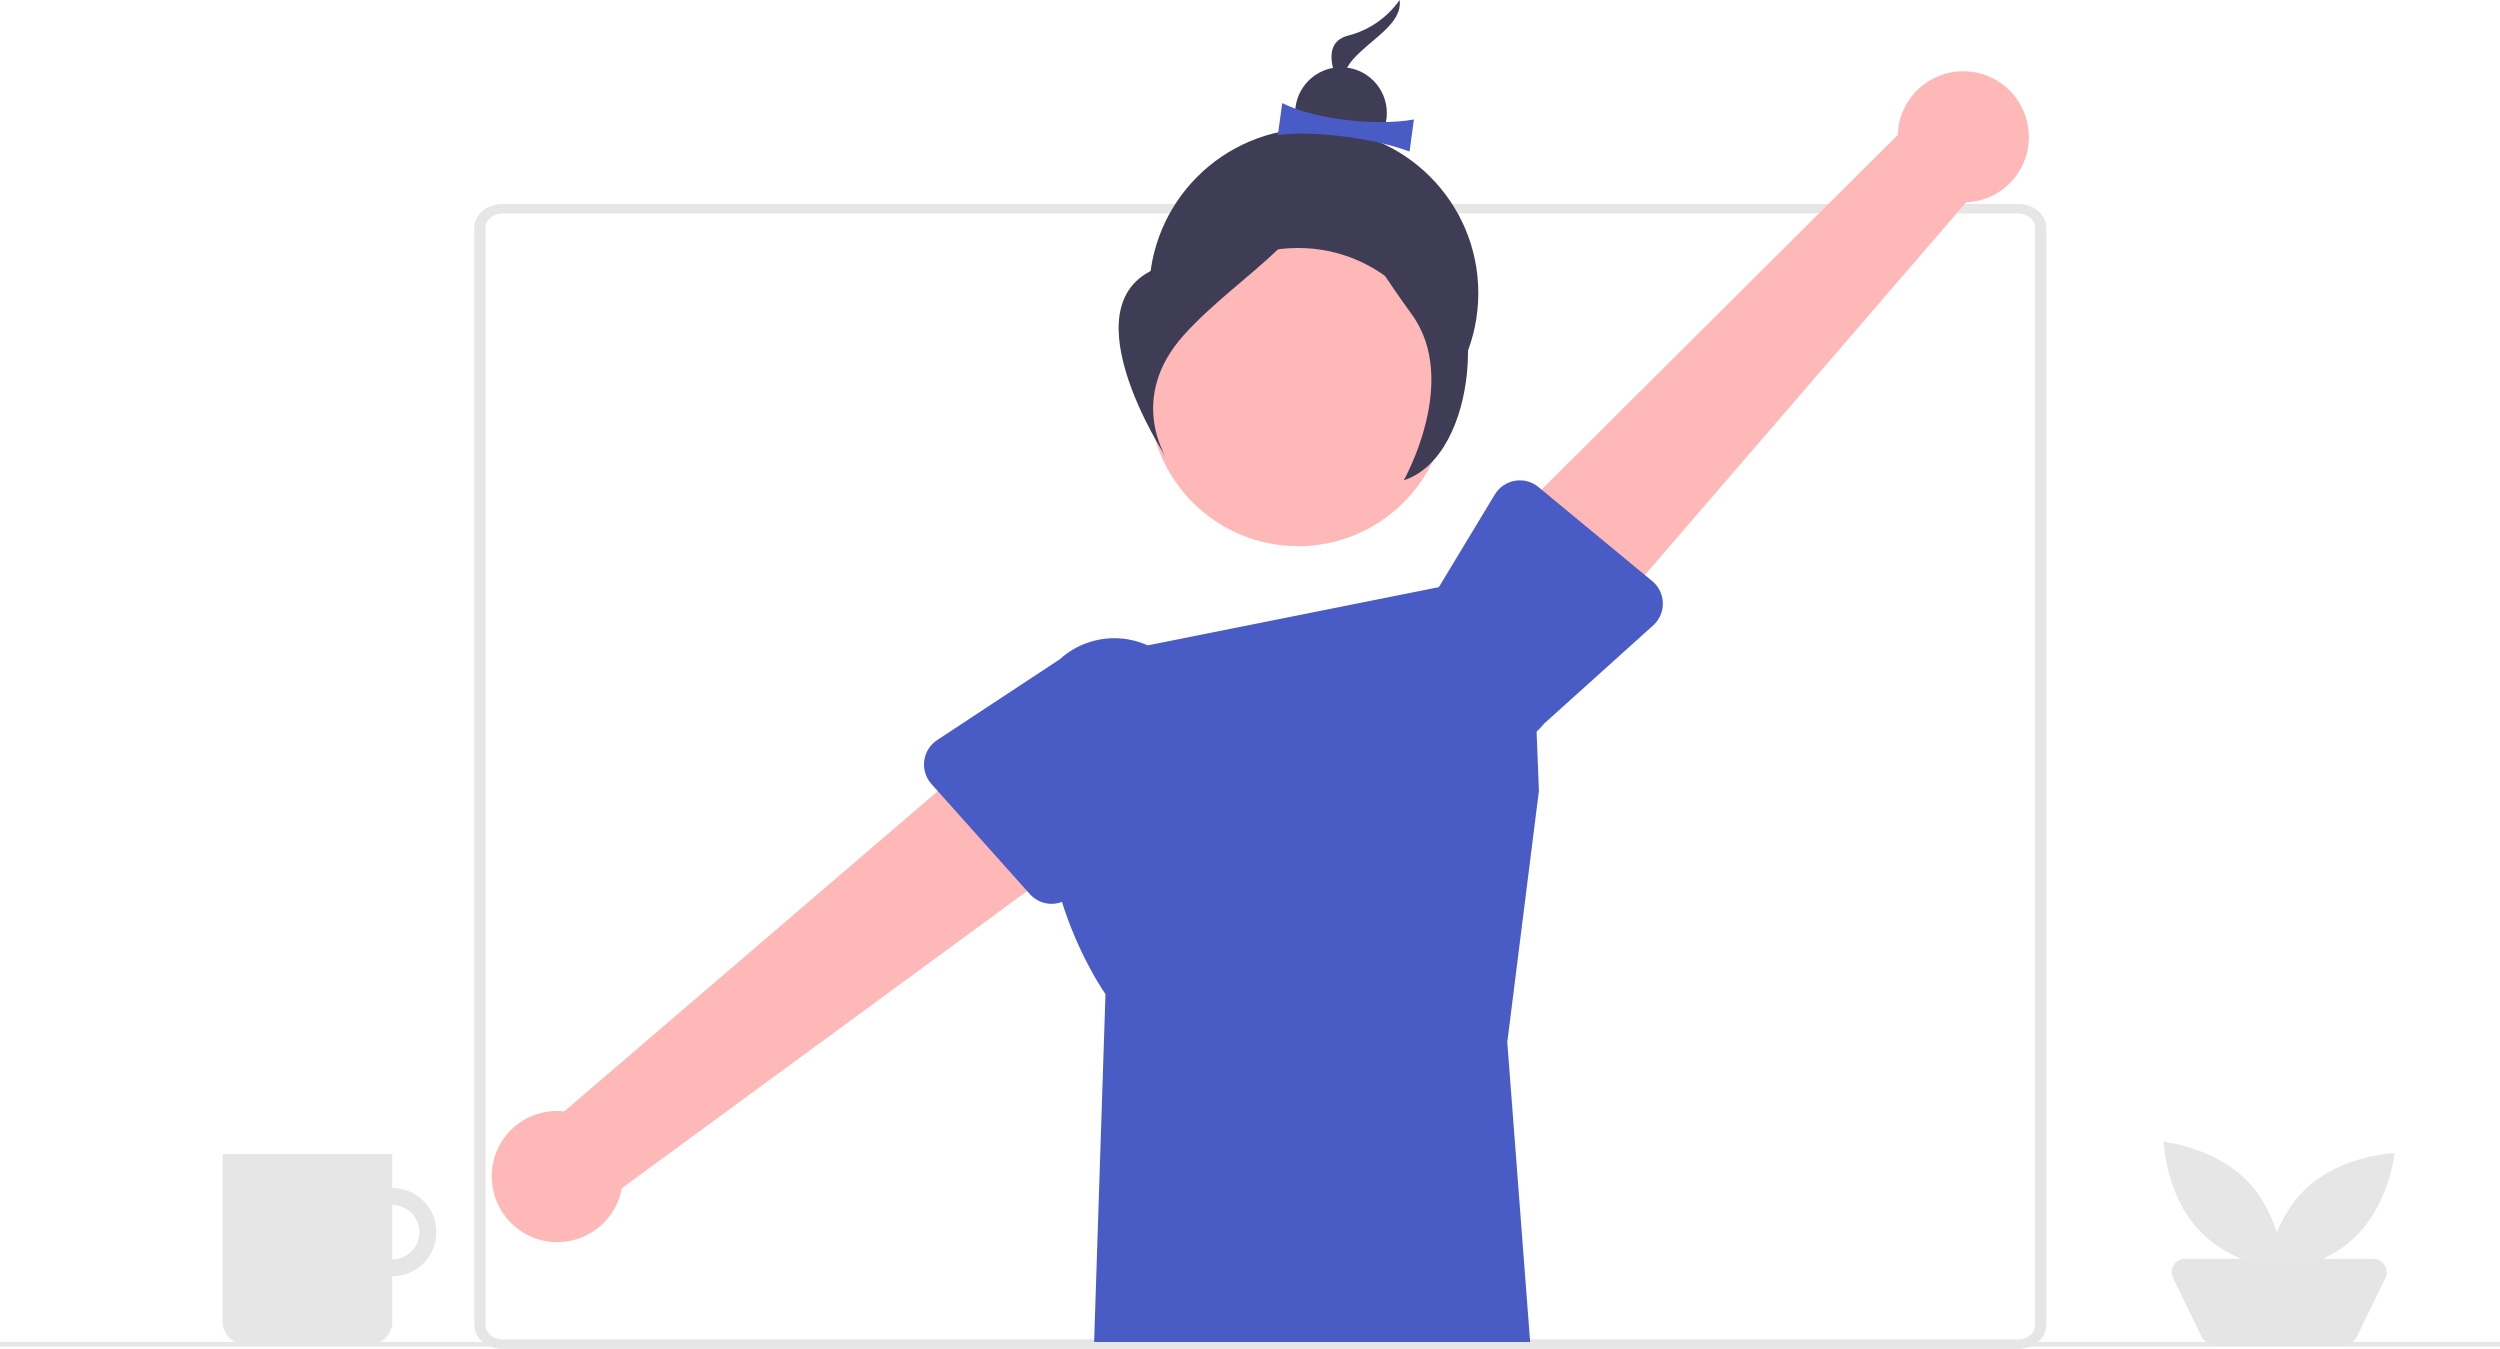<svg width="139" height="75" viewBox="0 0 139 75" fill="none" xmlns="http://www.w3.org/2000/svg">
<g id="undraw_mornings_re_cofi 1" clip-path="url(#clip0_370_1023)">
<path id="Path 2362" d="M112.214 75H27.932C27.07 74.999 26.372 74.408 26.371 73.679V12.663C26.372 11.933 27.07 11.342 27.932 11.341H112.214C113.076 11.342 113.774 11.933 113.775 12.663V73.679C113.774 74.409 113.076 75 112.214 75ZM27.932 11.87C27.415 11.87 26.996 12.225 26.996 12.663V73.679C26.996 74.117 27.415 74.471 27.932 74.472H112.214C112.731 74.472 113.15 74.117 113.151 73.679V12.663C113.151 12.225 112.731 11.87 112.214 11.87H27.932Z" fill="#E6E6E6"/>
<path id="Path 2484" d="M62.597 36.125L85.076 31.628L85.564 43.967L83.805 57.945L85.076 74.615H60.833L61.464 55.274C61.464 55.274 56.054 47.638 59.241 39.941L62.597 36.125Z" fill="#495CC5"/>
<path id="Path 2485" d="M112.722 6.854C112.834 7.372 112.832 7.908 112.715 8.425C112.598 8.942 112.37 9.427 112.045 9.846C111.721 10.265 111.308 10.608 110.837 10.85C110.366 11.092 109.847 11.228 109.318 11.248L87.761 36.258L82.749 30.172L105.515 7.503C105.54 6.611 105.892 5.759 106.503 5.109C107.114 4.459 107.942 4.056 108.831 3.976C109.719 3.896 110.606 4.145 111.323 4.675C112.04 5.206 112.538 5.981 112.722 6.855L112.722 6.854Z" fill="#FEB8B8"/>
<path id="Path 2486" d="M92.454 33.528C92.46 33.762 92.414 33.994 92.322 34.208C92.229 34.423 92.091 34.614 91.917 34.771L85.856 40.23C85.48 40.688 85.017 41.068 84.494 41.347C83.972 41.626 83.399 41.8 82.809 41.858C82.219 41.916 81.624 41.857 81.057 41.684C80.49 41.512 79.962 41.23 79.504 40.853C79.046 40.477 78.667 40.014 78.387 39.491C78.108 38.968 77.935 38.395 77.877 37.805C77.819 37.215 77.878 36.619 78.05 36.051C78.222 35.484 78.505 34.956 78.881 34.498L83.112 27.493C83.233 27.293 83.396 27.121 83.589 26.989C83.782 26.858 84.001 26.77 84.231 26.73C84.461 26.691 84.697 26.702 84.923 26.763C85.148 26.823 85.358 26.931 85.538 27.08L91.865 32.311C92.045 32.459 92.191 32.645 92.293 32.856C92.394 33.066 92.45 33.296 92.454 33.529L92.454 33.528Z" fill="#495CC5"/>
<path id="Path 2487" d="M27.349 65.627C27.315 65.098 27.398 64.568 27.591 64.074C27.784 63.581 28.083 63.135 28.467 62.77C28.851 62.404 29.31 62.127 29.812 61.959C30.314 61.79 30.848 61.734 31.374 61.793L56.437 40.304L60.48 47.072L34.572 66.067C34.413 66.946 33.938 67.735 33.236 68.286C32.535 68.837 31.655 69.112 30.765 69.057C29.874 69.003 29.035 68.624 28.405 67.991C27.776 67.359 27.4 66.517 27.349 65.626V65.627Z" fill="#FEB8B8"/>
<path id="Ellipse 85" d="M73.043 25.453C78.097 25.453 82.194 21.354 82.194 16.297C82.194 11.241 78.097 7.142 73.043 7.142C67.989 7.142 63.892 11.241 63.892 16.297C63.892 21.354 67.989 25.453 73.043 25.453Z" fill="#3F3D56"/>
<path id="Path 2488" d="M51.387 42.297C51.417 42.065 51.497 41.843 51.621 41.645C51.745 41.447 51.91 41.278 52.105 41.149L58.916 36.662C59.354 36.262 59.867 35.953 60.425 35.752C60.983 35.55 61.574 35.461 62.167 35.489C62.759 35.517 63.34 35.661 63.876 35.913C64.413 36.166 64.894 36.521 65.293 36.96C65.692 37.399 66.001 37.912 66.202 38.47C66.403 39.028 66.492 39.62 66.464 40.213C66.436 40.805 66.291 41.387 66.038 41.923C65.786 42.46 65.43 42.941 64.991 43.34C64.978 43.352 64.965 43.364 64.952 43.375L59.718 49.667C59.568 49.847 59.382 49.992 59.172 50.093C58.961 50.194 58.731 50.249 58.498 50.253C58.264 50.257 58.033 50.211 57.819 50.117C57.605 50.024 57.413 49.885 57.258 49.711L51.787 43.59C51.631 43.416 51.515 43.211 51.446 42.987C51.377 42.764 51.357 42.529 51.387 42.297H51.387Z" fill="#495CC5"/>
<path id="Ellipse 491" d="M72.177 30.367C76.753 30.367 80.463 26.656 80.463 22.078C80.463 17.5 76.753 13.788 72.177 13.788C67.601 13.788 63.892 17.5 63.892 22.078C63.892 26.656 67.601 30.367 72.177 30.367Z" fill="#FEB8B8"/>
<path id="Path 574" d="M77.82 0C77.128 0.988 76.103 1.693 74.933 1.985C72.915 2.526 74.917 5.56 74.917 5.56C74.917 5.56 74.189 4.457 75.239 3.288C76.289 2.12 77.979 1.321 77.82 0Z" fill="#3F3D56"/>
<path id="Ellipse 87" d="M74.559 8.84C75.968 8.84 77.109 7.698 77.109 6.288C77.109 4.879 75.968 3.737 74.559 3.737C73.151 3.737 72.009 4.879 72.009 6.288C72.009 7.698 73.151 8.84 74.559 8.84Z" fill="#3F3D56"/>
<path id="Path 575" d="M78.37 8.427C76.291 7.64 72.829 7.241 71.048 7.514L71.292 5.73C73.005 6.615 76.451 7.031 78.614 6.642L78.37 8.427Z" fill="#495CC5"/>
<path id="Path 576" d="M73.567 8.761C73.567 8.761 70.961 13.097 64.902 14.72C58.843 16.343 64.852 25.453 64.852 25.453C64.852 25.453 62.667 22.141 65.819 18.632C68.971 15.124 74.043 12.726 73.567 8.761Z" fill="#3F3D56"/>
<path id="Path 577" d="M74.554 8.802C74.554 8.802 77.057 14.758 79.805 15.321C82.553 15.885 82.345 25.296 78.047 26.707C78.047 26.707 81.182 21.19 78.502 17.489C75.823 13.789 74.132 10.864 74.554 8.802Z" fill="#3F3D56"/>
<path id="Rectangle 254" d="M139 74.615H0V74.872H139V74.615Z" fill="#E6E6E6"/>
<path id="Vector" d="M24.262 68.506C24.262 68.184 24.199 67.865 24.076 67.567C23.953 67.27 23.772 66.999 23.544 66.772C23.317 66.544 23.046 66.363 22.749 66.24C22.451 66.117 22.133 66.053 21.811 66.053H21.811V64.166H12.38V73.504C12.38 73.83 12.509 74.143 12.74 74.373C12.97 74.604 13.283 74.733 13.608 74.733H20.582C20.908 74.733 21.22 74.604 21.451 74.373C21.681 74.143 21.811 73.83 21.811 73.504V70.959C22.461 70.959 23.084 70.701 23.544 70.241C24.004 69.781 24.262 69.157 24.262 68.506ZM21.811 70.016L21.811 66.996C22.211 66.996 22.595 67.155 22.877 67.439C23.16 67.722 23.319 68.106 23.319 68.506C23.319 68.906 23.16 69.29 22.877 69.573C22.595 69.857 22.211 70.016 21.811 70.016Z" fill="#E6E6E6"/>
<path id="Path 776" d="M125.046 65.764C126.893 67.747 126.988 70.661 126.988 70.661C126.988 70.661 124.09 70.361 122.243 68.378C120.396 66.395 120.301 63.481 120.301 63.481C120.301 63.481 123.199 63.782 125.046 65.764Z" fill="#E6E6E6"/>
<path id="Path 777" d="M130.86 68.859C128.878 70.707 125.965 70.802 125.965 70.802C125.965 70.802 126.266 67.902 128.247 66.055C130.229 64.207 133.141 64.112 133.141 64.112C133.141 64.112 132.841 67.012 130.86 68.859Z" fill="#E6E6E6"/>
<path id="Path 778" d="M130.367 74.744H123.079C122.939 74.744 122.802 74.704 122.683 74.63C122.565 74.556 122.469 74.45 122.408 74.324L120.821 71.06C120.766 70.947 120.74 70.821 120.747 70.694C120.754 70.568 120.792 70.446 120.86 70.338C120.927 70.231 121.02 70.143 121.13 70.082C121.241 70.02 121.365 69.988 121.492 69.988H131.954C132.08 69.988 132.205 70.02 132.315 70.082C132.426 70.143 132.519 70.231 132.586 70.338C132.653 70.446 132.692 70.568 132.699 70.694C132.705 70.821 132.68 70.947 132.624 71.06L131.038 74.324C130.976 74.45 130.881 74.556 130.763 74.63C130.644 74.704 130.507 74.744 130.367 74.744L130.367 74.744Z" fill="#E5E5E5"/>
</g>
<defs>
<clipPath id="clip0_370_1023">
<rect width="139" height="75" fill="white"/>
</clipPath>
</defs>
</svg>
